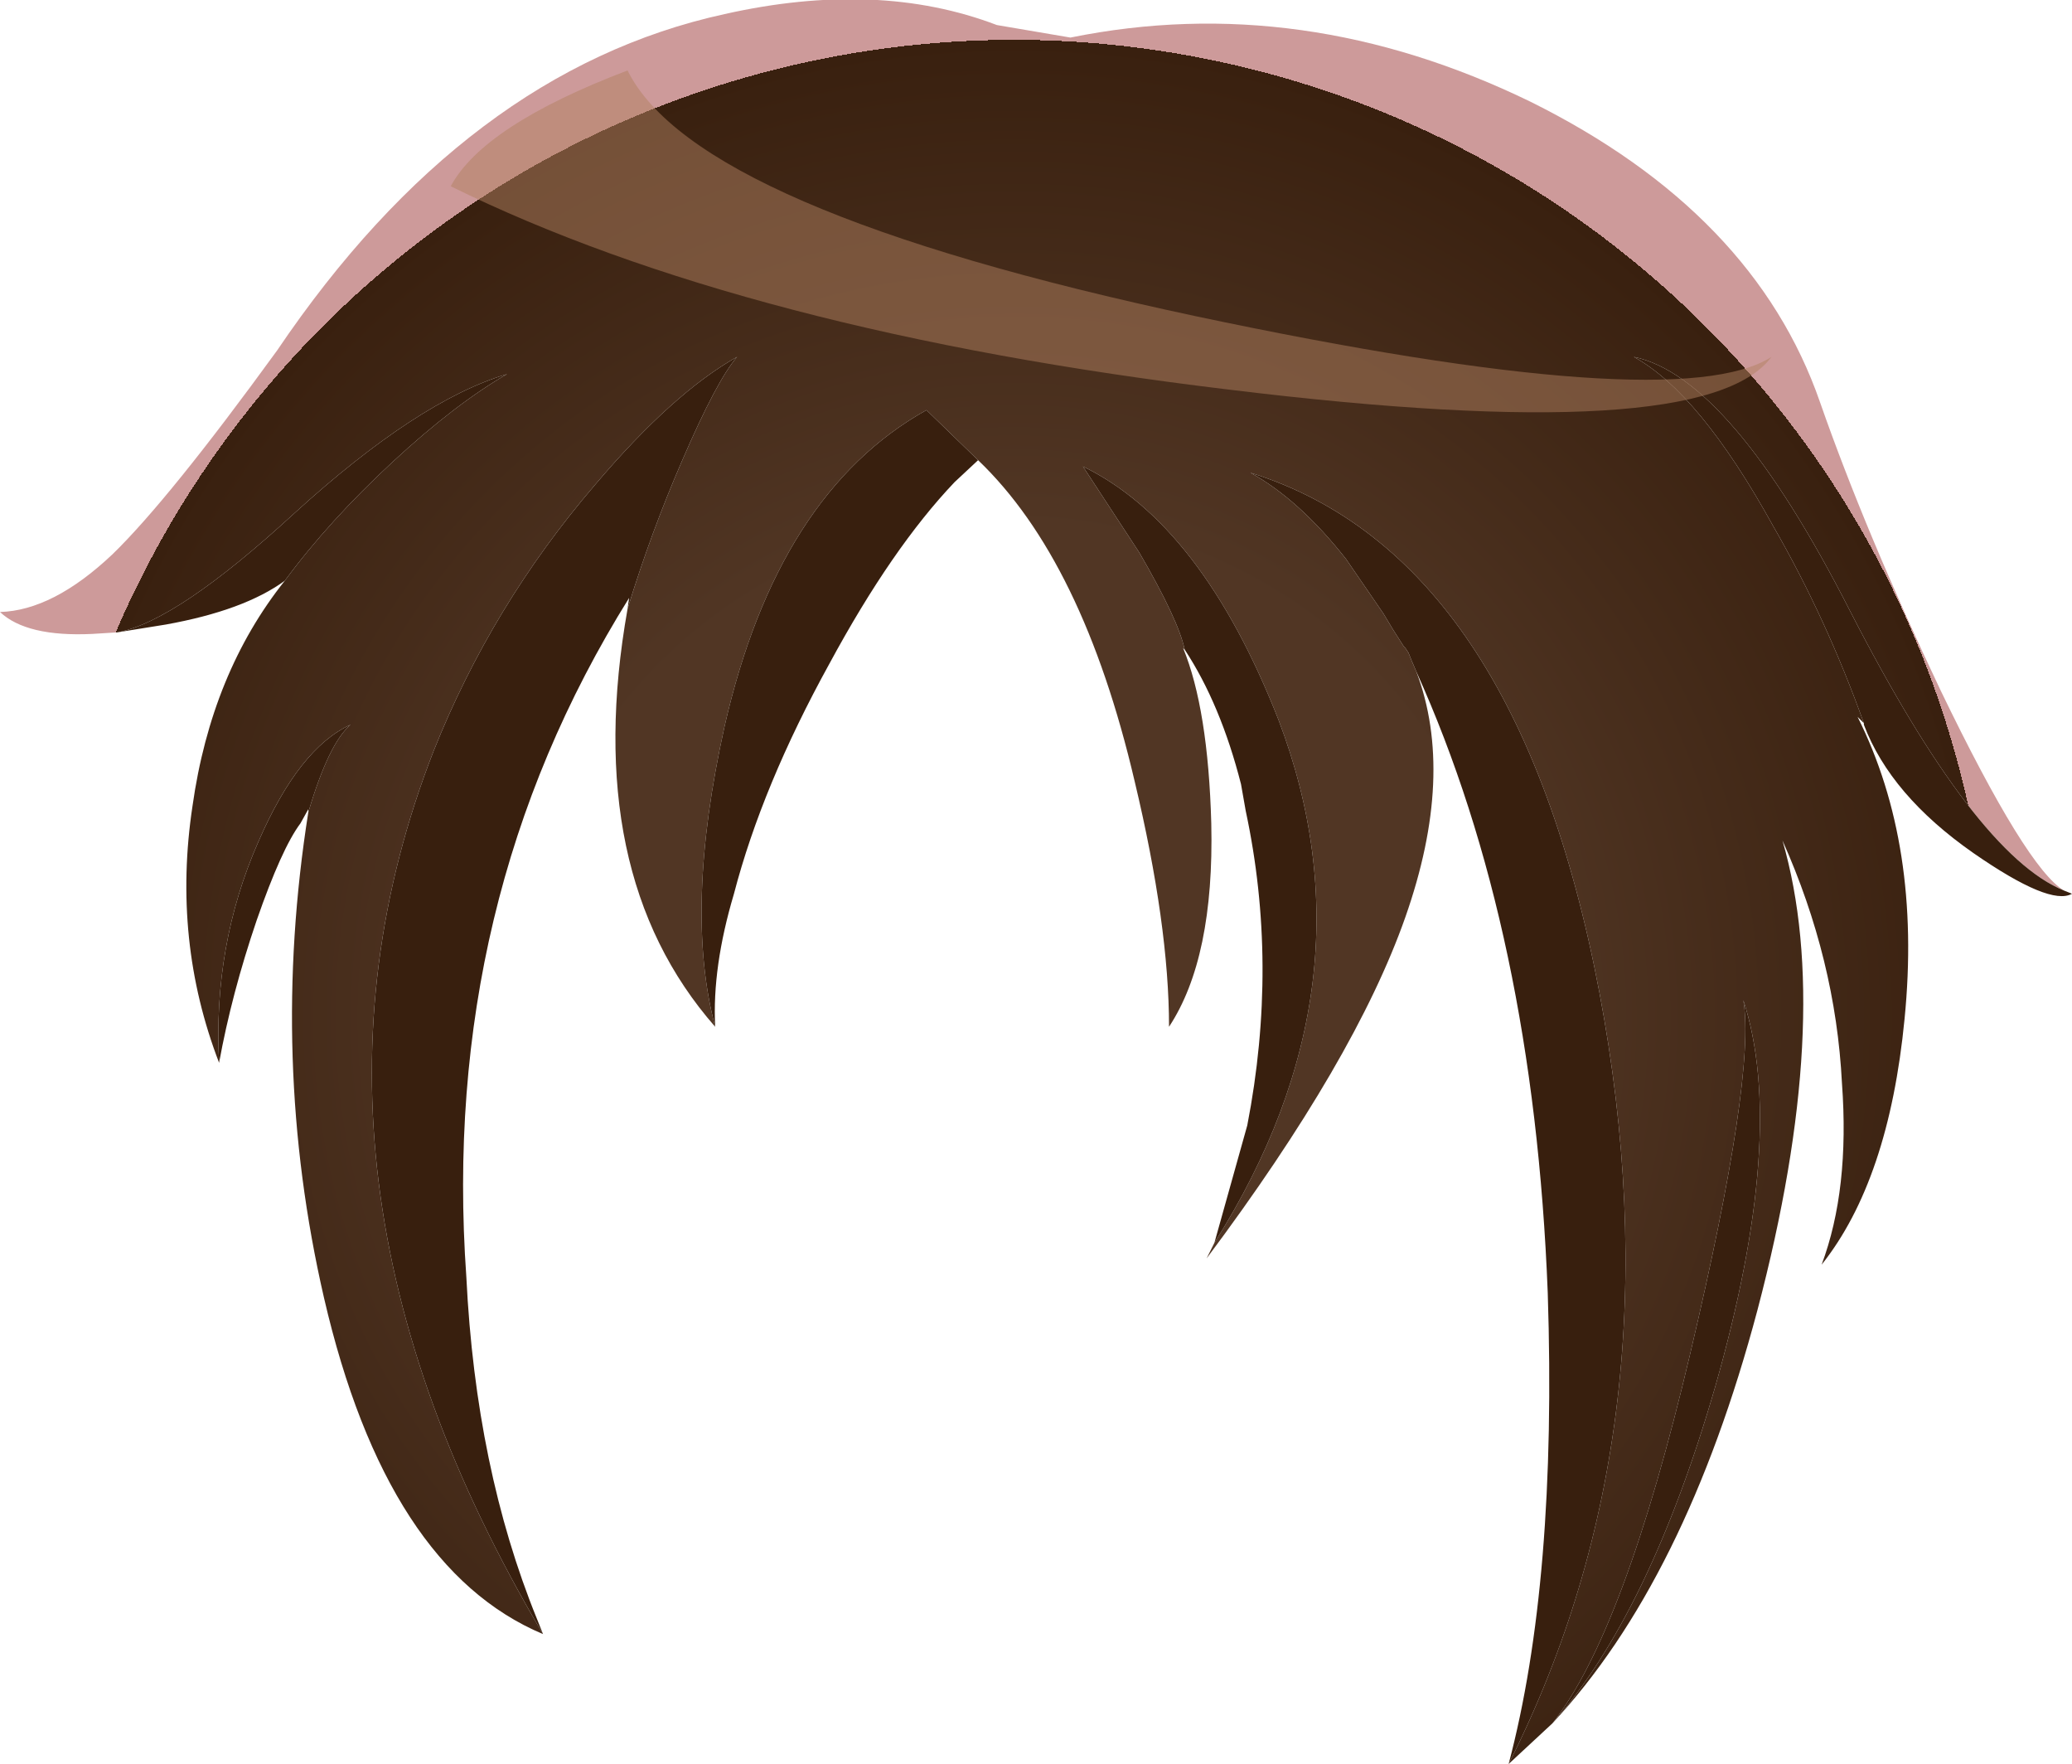 <svg xmlns="http://www.w3.org/2000/svg" xmlns:ffdec="https://www.free-decompiler.com/flash" xmlns:xlink="http://www.w3.org/1999/xlink" ffdec:objectType="frame" width="66.2" height="56.35"><use ffdec:characterId="3" xlink:href="#a" width="66.2" height="56.35"/><defs><radialGradient id="b" cx="0" cy="0" r="819.2" gradientTransform="matrix(.003 -.038 -.038 -.003 26.6 30)" gradientUnits="userSpaceOnUse" spreadMethod="pad"><stop offset=".502" stop-color="#513624"/><stop offset="1" stop-color="#39200f"/><stop offset="1" stop-color="#cd9a9a"/><stop offset="1" stop-color="#cd9a9a"/></radialGradient><radialGradient id="c" cx="0" cy="0" r="819.2" gradientTransform="translate(43.7 52.65)scale(0)" gradientUnits="userSpaceOnUse" spreadMethod="pad"><stop offset=".502" stop-color="#513624"/><stop offset="1" stop-color="#39200f"/><stop offset="1" stop-color="#cd9a9a"/><stop offset="1" stop-color="#cd9a9a"/></radialGradient><g id="a" fill-rule="evenodd"><path fill="url(#b)" d="M17.35-2.05q4.9-1.1 8.7.35l2.35.4Q35.8-2.8 43.1.75q7.15 3.55 9.25 9.6 1.45 4.15 3.85 9.2 2.75 5.7 3.95 6.4Q57.3 24.8 53.3 17q-3.8-7.45-6.9-8.1 2.1 1.15 4.45 5.4 1.7 2.95 2.9 6.3l-.2-.2q2.05 4.1 1.5 9.65-.5 5.15-2.65 7.85.9-2.4.65-5.8-.2-3.95-1.9-7.75 1.65 5.7-.8 15-2.3 8.65-6.55 13.2 3.1-3.5 5.2-10.75 2.3-8.05.9-12.35.4 2.4-1.7 11.3t-4.4 11.8l-1.4 1.3q5.5-10.9 2.9-24.65-2.65-13.95-11.15-16.6 1.55.85 3.05 2.75l1.2 1.75.3.5.35.55.05.05.1.15.1.25.15.35q1.25 3.3-.35 7.85t-6.35 10.9l.25-.5q5.25-8.3 2.05-16.7-2.45-6.25-6.25-8.1l1.8 2.75q1.25 2.15 1.45 3.1L32 18.2q.8 1.95.9 5.6.1 4.3-1.35 6.5 0-3.25-1.1-7.85-1.65-7.05-5-10.25l-1.65-1.6q-4.75 2.65-6.45 10.1-1.3 5.85-.3 9.6-4.3-4.9-2.8-13.35Q15 14.5 16 12.2q1.1-2.55 1.75-3.3-2.05 1.15-4.55 4.1-3.3 3.85-5.15 8.5-5.25 13.45 3.5 28.2-5-2.1-7-10.75-1.75-7.6-.5-15.5.65-2.2 1.35-2.8-1.65.75-2.95 3.75Q1 27.7 1.2 31.45q-1.5-3.9-.85-8.2.6-4.25 2.95-7.2 1.4-1.9 3.45-3.8 2-1.85 3.65-2.8-2.85.85-6.8 4.45-3.75 3.45-5.65 3.8l-.8.05q-2.1.1-2.95-.7 1.7-.05 3.6-1.85 1.8-1.75 5.25-6.5Q9.1-.25 17.35-2.05" transform="translate(5.8 2.5)"/><path fill="url(#c)" d="m43.6 52.75.2-.2z" transform="translate(5.8 2.5)"/><path fill="#381f0e" d="M59.55 23.1q-1.2-3.35-2.9-6.3-2.35-4.25-4.45-5.4 3.1.65 6.9 8.1 4 7.8 6.85 8.95l.25.1q-.7.4-3.15-1.3-2.65-1.85-3.5-4.1zm-3.85 8.85q1.4 4.3-.9 12.35-2.1 7.25-5.2 10.75 2.3-2.9 4.4-11.8t1.7-11.3M31.25 14.7l-.75.7q-2 2.1-4 5.8-2.15 3.9-3.05 7.35-.7 2.35-.6 4.25-1-3.75.3-9.6 1.7-7.45 6.45-10.1zm13.25 5.4-.3-.5-1.2-1.75q-1.5-1.9-3.05-2.75 8.5 2.65 11.15 16.6 2.6 13.75-2.9 24.65 1.55-5.85 1.25-15.05-.45-11.55-4.2-19.85l-.15-.35-.1-.25-.1-.15-.05-.05zm-8.1-2.45-1.8-2.75q3.8 1.85 6.25 8.1 3.2 8.4-2.05 16.7l1.05-3.75q1-5.15-.05-10.05l-.15-.85q-.65-2.55-1.8-4.3-.2-.95-1.45-3.1M21.8 14.7q-1 2.3-1.75 4.75l.05-.35q-6.05 9.7-5.2 21.7.3 6.1 2.25 10.9l.2.5Q8.6 37.45 13.85 24q1.85-4.65 5.15-8.5 2.5-2.95 4.55-4.1-.65.75-1.75 3.3M9.85 25.95v-.1l-.25.45q-.6.8-1.4 3.1-.8 2.35-1.2 4.55-.2-3.75 1.25-7.05 1.3-3 2.95-3.75-.7.6-1.35 2.8m2.7-11.2q-2.05 1.9-3.45 3.8-1.3.95-3.8 1.4l-1.55.25q1.9-.35 5.65-3.8 3.95-3.6 6.8-4.45-1.65.95-3.65 2.8"/><path fill="#b18161" fill-opacity=".498" d="M39.3 12.45q-15.45-1.85-24.9-6.5 1.05-1.95 5.65-3.7 2.2 4.45 18.15 7.85 15.35 3.25 18.4 1.3-2.15 2.9-17.3 1.05"/></g></defs></svg>